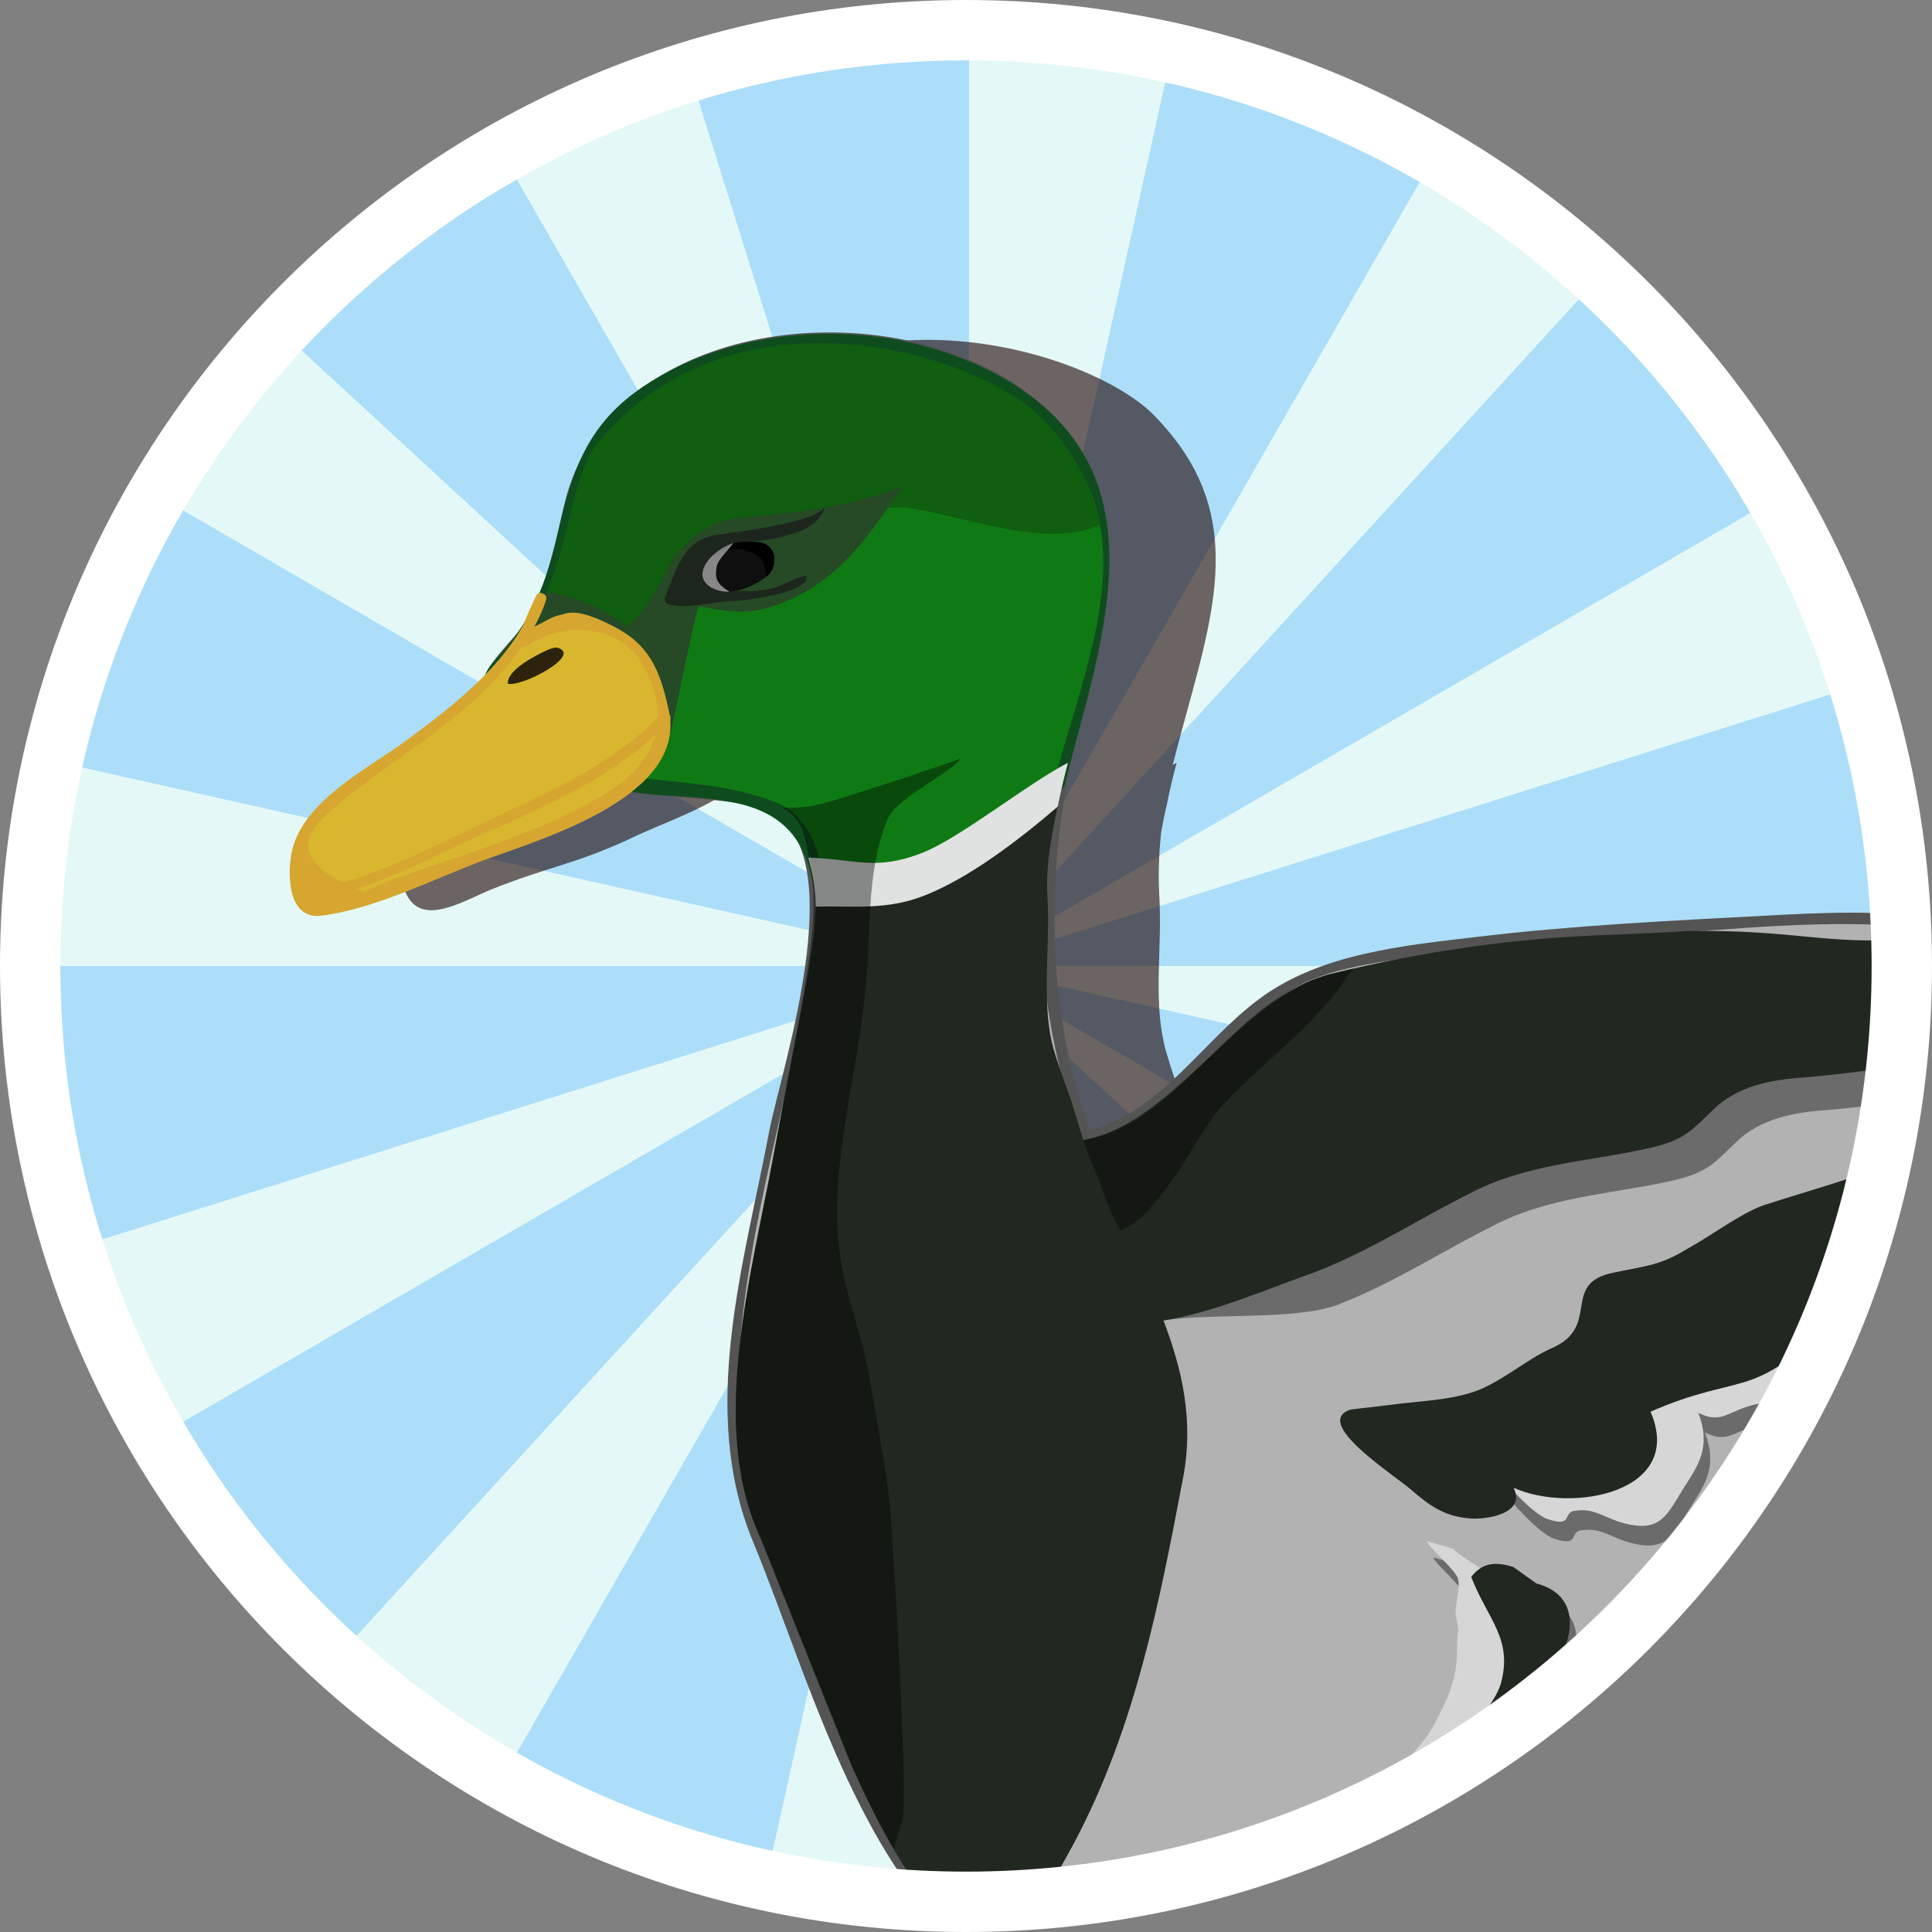 <?xml version="1.0" encoding="UTF-8" standalone="no"?>
<!-- Created with Inkscape (http://www.inkscape.org/) -->

<svg
   xmlns:dc="http://purl.org/dc/elements/1.1/"
   xmlns:cc="http://creativecommons.org/ns#"
   xmlns:rdf="http://www.w3.org/1999/02/22-rdf-syntax-ns#"
   xmlns:svg="http://www.w3.org/2000/svg"
   xmlns="http://www.w3.org/2000/svg"
   xmlns:sodipodi="http://sodipodi.sourceforge.net/DTD/sodipodi-0.dtd"
   xmlns:inkscape="http://www.inkscape.org/namespaces/inkscape"
   id="svg2"
   version="1.1"
   inkscape:version="0.48.2 r9819"
   width="200"
   height="200"
   xml:space="preserve"
   sodipodi:docname="animalgoose.svg"><rect width="100%" height="100%" fill="#808080" stroke="none"/><defs
     id="defs6"><clipPath
       clipPathUnits="userSpaceOnUse"
       id="clipPath18"><path
         d="m 48,183.883 c 0,-42.802 34.698,-77.5 77.5,-77.5 l 0,0 c 42.802,0 77.5,34.698 77.5,77.5 l 0,0 c 0,42.802 -34.698,77.499 -77.5,77.499 l 0,0 C 82.698,261.382 48,226.685 48,183.883"
         id="path20"
         inkscape:connector-curvature="0" /></clipPath><clipPath
       clipPathUnits="userSpaceOnUse"
       id="clipPath76"><path
         d="m 28.37,320.655 214.799,0 0,-220.57 -214.799,0 0,220.57 z"
         id="path78"
         inkscape:connector-curvature="0" /></clipPath><clipPath
       clipPathUnits="userSpaceOnUse"
       id="clipPath100"><path
         d="m 165.654,273.372 11.322,0 0,-45.72 -11.322,0 0,45.72 z"
         id="path102"
         inkscape:connector-curvature="0" /></clipPath><clipPath
       clipPathUnits="userSpaceOnUse"
       id="clipPath116"><path
         d="m 128.183,211.311 12.616,0 0,-11.865 -12.616,0 0,11.865 z"
         id="path118"
         inkscape:connector-curvature="0" /></clipPath><clipPath
       clipPathUnits="userSpaceOnUse"
       id="clipPath132"><path
         d="m 196.509,246.27 27.854,0 0,-23.43 -27.854,0 0,23.43 z"
         id="path134"
         inkscape:connector-curvature="0" /></clipPath><clipPath
       clipPathUnits="userSpaceOnUse"
       id="clipPath148"><path
         d="m 179.223,311.43 55.845,0 0,-81.438 -55.845,0 0,81.438 z"
         id="path150"
         inkscape:connector-curvature="0" /></clipPath><clipPath
       clipPathUnits="userSpaceOnUse"
       id="clipPath164"><path
         d="m 126.612,213.026 11.425,0 0,-11.377 -11.425,0 0,11.377 z"
         id="path166"
         inkscape:connector-curvature="0" /></clipPath><clipPath
       clipPathUnits="userSpaceOnUse"
       id="clipPath180"><path
         d="m 175.549,246.27 48.814,0 0,-20.403 -48.814,0 0,20.403 z"
         id="path182"
         inkscape:connector-curvature="0" /></clipPath><clipPath
       clipPathUnits="userSpaceOnUse"
       id="clipPath196"><path
         d="m 153.378,258.93 10.828,0 0,-34.765 -10.828,0 0,34.765 z"
         id="path198"
         inkscape:connector-curvature="0" /></clipPath><clipPath
       clipPathUnits="userSpaceOnUse"
       id="clipPath212"><path
         d="m 198.586,300.19 2.372,0 0,-6.69 -2.372,0 0,6.69 z"
         id="path214"
         inkscape:connector-curvature="0" /></clipPath><clipPath
       clipPathUnits="userSpaceOnUse"
       id="clipPath228"><path
         d="m 195.058,287.521 1.251,0 0,-4.43 -1.251,0 0,4.43 z"
         id="path230"
         inkscape:connector-curvature="0" /></clipPath><clipPath
       clipPathUnits="userSpaceOnUse"
       id="clipPath244"><path
         d="m 165.654,311.43 52.038,0 0,-83.778 -52.038,0 0,83.778 z"
         id="path246"
         inkscape:connector-curvature="0" /></clipPath><clipPath
       clipPathUnits="userSpaceOnUse"
       id="clipPath268"><path
         d="m 107.457,216.128 11.498,0 0,-12.869 -11.498,0 0,12.869 z"
         id="path270"
         inkscape:connector-curvature="0" /></clipPath><clipPath
       clipPathUnits="userSpaceOnUse"
       id="clipPath284"><path
         d="m 75.904,281.379 8.379,0 0,-46.284 -8.379,0 0,46.284 z"
         id="path286"
         inkscape:connector-curvature="0" /></clipPath><clipPath
       clipPathUnits="userSpaceOnUse"
       id="clipPath300"><path
         d="m 27.688,259.947 25.189,0 0,-26.276 -25.189,0 0,26.276 z"
         id="path302"
         inkscape:connector-curvature="0" /></clipPath><clipPath
       clipPathUnits="userSpaceOnUse"
       id="clipPath316"><path
         d="m 110.289,217.567 10.443,0 0,-12.421 -10.443,0 0,12.421 z"
         id="path318"
         inkscape:connector-curvature="0" /></clipPath><clipPath
       clipPathUnits="userSpaceOnUse"
       id="clipPath332"><path
         d="m 87.228,264.234 8.751,0 0,-35.565 -8.751,0 0,35.565 z"
         id="path334"
         inkscape:connector-curvature="0" /></clipPath><clipPath
       clipPathUnits="userSpaceOnUse"
       id="clipPath348"><path
         d="m 20.27,322.262 50.21,0 0,-84.071 -50.21,0 0,84.071 z"
         id="path350"
         inkscape:connector-curvature="0" /></clipPath><clipPath
       clipPathUnits="userSpaceOnUse"
       id="clipPath364"><path
         d="m 38.117,322.275 45.555,0 0,-87.848 -45.555,0 0,87.848 z"
         id="path366"
         inkscape:connector-curvature="0" /></clipPath><clipPath
       clipPathUnits="userSpaceOnUse"
       id="clipPath380"><path
         d="m 27.688,259.947 46.352,0 0,-25.508 -46.352,0 0,25.508 z"
         id="path382"
         inkscape:connector-curvature="0" /></clipPath><clipPath
       clipPathUnits="userSpaceOnUse"
       id="clipPath512"><path
         d="M 0,768 1024,768 1024,0 0,0 0,768 z"
         id="path514"
         inkscape:connector-curvature="0" /></clipPath><clipPath
       clipPathUnits="userSpaceOnUse"
       id="clipPath524"><path
         d="m 48,361.117 c 0,-42.801 34.698,-77.5 77.5,-77.5 l 0,0 c 42.802,0 77.5,34.699 77.5,77.5 l 0,0 c 0,42.802 -34.698,77.5 -77.5,77.5 l 0,0 c -42.802,0 -77.5,-34.698 -77.5,-77.5"
         id="path526"
         inkscape:connector-curvature="0" /></clipPath><clipPath
       clipPathUnits="userSpaceOnUse"
       id="clipPath582"><path
         d="m 83.406,417.107 107.15,0 0,-188.795 -107.15,0 0,188.795 z"
         id="path584"
         inkscape:connector-curvature="0" /></clipPath><clipPath
       clipPathUnits="userSpaceOnUse"
       id="clipPath610"><path
         d="m 84.993,382.28 34.243,0 0,-99.798 -34.243,0 0,99.798 z"
         id="path612"
         inkscape:connector-curvature="0" /></clipPath><clipPath
       clipPathUnits="userSpaceOnUse"
       id="clipPath698"><path
         d="m 136.179,348.39 27.69,0 0,-65.261 -27.69,0 0,65.261 z"
         id="path700"
         inkscape:connector-curvature="0" /></clipPath><clipPath
       clipPathUnits="userSpaceOnUse"
       id="clipPath734"><path
         d="M 0,768 1024,768 1024,0 0,0 0,768 z"
         id="path736"
         inkscape:connector-curvature="0" /></clipPath><clipPath
       clipPathUnits="userSpaceOnUse"
       id="clipPath746"><path
         d="m 48,533.883 c 0,-42.802 34.698,-77.5 77.5,-77.5 l 0,0 c 42.802,0 77.5,34.698 77.5,77.5 l 0,0 c 0,42.802 -34.698,77.5 -77.5,77.5 l 0,0 c -42.802,0 -77.5,-34.698 -77.5,-77.5"
         id="path748"
         inkscape:connector-curvature="0" /></clipPath><clipPath
       clipPathUnits="userSpaceOnUse"
       id="clipPath804"><path
         d="m 70.075,597.154 140.148,0 0,-172.125 -140.148,0 0,172.125 z"
         id="path806"
         inkscape:connector-curvature="0" /></clipPath><clipPath
       clipPathUnits="userSpaceOnUse"
       id="clipPath828"><path
         d="m 72.243,516.053 121.395,0 0,-80.86 -121.395,0 0,80.86 z"
         id="path830"
         inkscape:connector-curvature="0" /></clipPath><clipPath
       clipPathUnits="userSpaceOnUse"
       id="clipPath868"><path
         d="m 98,566.655 10.04,0 0,-10.399 -10.04,0 0,10.399 z"
         id="path870"
         inkscape:connector-curvature="0" /></clipPath><clipPath
       clipPathUnits="userSpaceOnUse"
       id="clipPath884"><path
         d="m 116.188,564.133 19.527,0 0,-12.705 -19.527,0 0,12.705 z"
         id="path886"
         inkscape:connector-curvature="0" /></clipPath><clipPath
       clipPathUnits="userSpaceOnUse"
       id="clipPath908"><path
         d="m 107.135,573.487 49.874,0 0,-41.003 -49.874,0 0,41.003 z"
         id="path910"
         inkscape:connector-curvature="0" /></clipPath><clipPath
       clipPathUnits="userSpaceOnUse"
       id="clipPath940"><path
         d="m 117.255,561.123 9.391,0 0,-8.776 -9.391,0 0,8.776 z"
         id="path942"
         inkscape:connector-curvature="0" /></clipPath><clipPath
       clipPathUnits="userSpaceOnUse"
       id="clipPath964"><path
         d="m 117.456,560.869 8.443,0 0,-7.236 -8.443,0 0,7.236 z"
         id="path966"
         inkscape:connector-curvature="0" /></clipPath><clipPath
       clipPathUnits="userSpaceOnUse"
       id="clipPath980"><path
         d="m 117.002,560.869 6.503,0 0,-6.584 -6.503,0 0,6.584 z"
         id="path982"
         inkscape:connector-curvature="0" /></clipPath><clipPath
       clipPathUnits="userSpaceOnUse"
       id="clipPath996"><path
         d="m 97.156,564.531 7.107,0 0,-7.397 -7.107,0 0,7.397 z"
         id="path998"
         inkscape:connector-curvature="0" /></clipPath><clipPath
       clipPathUnits="userSpaceOnUse"
       id="clipPath1020"><path
         d="m 97.772,564.531 6.008,0 0,-6.753 -6.008,0 0,6.753 z"
         id="path1022"
         inkscape:connector-curvature="0" /></clipPath><clipPath
       clipPathUnits="userSpaceOnUse"
       id="clipPath1036"><path
         d="m 97.156,564.531 4.635,0 0,-6.592 -4.635,0 0,6.592 z"
         id="path1038"
         inkscape:connector-curvature="0" /></clipPath><clipPath
       clipPathUnits="userSpaceOnUse"
       id="clipPath1144"><path
         d="m 112.72,573.875 38.467,0 0,-10.892 -38.467,0 0,10.892 z"
         id="path1146"
         inkscape:connector-curvature="0" /></clipPath><clipPath
       clipPathUnits="userSpaceOnUse"
       id="clipPath1164"><path
         d="m 115.91,593.83 37.215,0 0,-25.138 -37.215,0 0,25.138 z"
         id="path1166"
         inkscape:connector-curvature="0" /></clipPath><clipPath
       clipPathUnits="userSpaceOnUse"
       id="clipPath1188"><path
         d="m 114.113,596.642 43.988,0 0,-29.566 -43.988,0 0,29.566 z"
         id="path1190"
         inkscape:connector-curvature="0" /></clipPath><clipPath
       clipPathUnits="userSpaceOnUse"
       id="clipPath1204"><path
         d="m 111.065,596.661 43.954,0 0,-29.375 -43.954,0 0,29.375 z"
         id="path1206"
         inkscape:connector-curvature="0" /></clipPath><clipPath
       clipPathUnits="userSpaceOnUse"
       id="clipPath1228"><path
         d="m 129.643,574.128 5.688,0 0,-7.623 -5.688,0 0,7.623 z"
         id="path1230"
         inkscape:connector-curvature="0" /></clipPath><clipPath
       clipPathUnits="userSpaceOnUse"
       id="clipPath1244"><path
         d="m 130.658,573.875 5.689,0 0,-7.624 -5.689,0 0,7.624 z"
         id="path1246"
         inkscape:connector-curvature="0" /></clipPath><clipPath
       clipPathUnits="userSpaceOnUse"
       id="clipPath1264"><path
         d="m 131.537,574.128 4.302,0 0,-7.265 -4.302,0 0,7.265 z"
         id="path1266"
         inkscape:connector-curvature="0" /></clipPath><clipPath
       clipPathUnits="userSpaceOnUse"
       id="clipPath1280"><path
         d="m 130.15,574.128 3.803,0 0,-7.084 -3.803,0 0,7.084 z"
         id="path1282"
         inkscape:connector-curvature="0" /></clipPath><clipPath
       clipPathUnits="userSpaceOnUse"
       id="clipPath1300"><path
         d="m 132.084,572.698 2.687,0 0,-4.539 -2.687,0 0,4.539 z"
         id="path1302"
         inkscape:connector-curvature="0" /></clipPath><clipPath
       clipPathUnits="userSpaceOnUse"
       id="clipPath1316"><path
         d="m 131.218,572.698 2.476,0 0,-4.763 -2.476,0 0,4.763 z"
         id="path1318"
         inkscape:connector-curvature="0" /></clipPath><clipPath
       clipPathUnits="userSpaceOnUse"
       id="clipPath1332"><path
         d="m 140.12,574.02 5.25,0 0,-6.573 -5.25,0 0,6.573 z"
         id="path1334"
         inkscape:connector-curvature="0" /></clipPath><clipPath
       clipPathUnits="userSpaceOnUse"
       id="clipPath1348"><path
         d="m 141.136,573.766 5.25,0 0,-6.573 -5.25,0 0,6.573 z"
         id="path1350"
         inkscape:connector-curvature="0" /></clipPath><clipPath
       clipPathUnits="userSpaceOnUse"
       id="clipPath1368"><path
         d="m 141.888,574.02 3.992,0 0,-6.05 -3.992,0 0,6.05 z"
         id="path1370"
         inkscape:connector-curvature="0" /></clipPath><clipPath
       clipPathUnits="userSpaceOnUse"
       id="clipPath1384"><path
         d="m 140.628,574.02 3.685,0 0,-6.573 -3.685,0 0,6.573 z"
         id="path1386"
         inkscape:connector-curvature="0" /></clipPath><clipPath
       clipPathUnits="userSpaceOnUse"
       id="clipPath1404"><path
         d="m 142.474,572.774 2.302,0 0,-3.889 -2.302,0 0,3.889 z"
         id="path1406"
         inkscape:connector-curvature="0" /></clipPath><clipPath
       clipPathUnits="userSpaceOnUse"
       id="clipPath1420"><path
         d="m 141.73,572.774 2.124,0 0,-4.081 -2.124,0 0,4.081 z"
         id="path1422"
         inkscape:connector-curvature="0" /></clipPath><clipPath
       clipPathUnits="userSpaceOnUse"
       id="clipPath1436"><path
         d="m 149.369,575.589 3.356,0 0,-5.878 -3.356,0 0,5.878 z"
         id="path1438"
         inkscape:connector-curvature="0" /></clipPath><clipPath
       clipPathUnits="userSpaceOnUse"
       id="clipPath1452"><path
         d="m 150.385,575.335 2.768,0 0,-5.792 -2.768,0 0,5.792 z"
         id="path1454"
         inkscape:connector-curvature="0" /></clipPath><clipPath
       clipPathUnits="userSpaceOnUse"
       id="clipPath1472"><path
         d="m 150.752,575.589 2.48,0 0,-5.58 -2.48,0 0,5.58 z"
         id="path1474"
         inkscape:connector-curvature="0" /></clipPath><clipPath
       clipPathUnits="userSpaceOnUse"
       id="clipPath1488"><path
         d="m 149.876,575.589 2.316,0 0,-5.878 -2.316,0 0,5.878 z"
         id="path1490"
         inkscape:connector-curvature="0" /></clipPath><clipPath
       clipPathUnits="userSpaceOnUse"
       id="clipPath1508"><path
         d="m 150.993,574.426 1.705,0 0,-3.397 -1.705,0 0,3.397 z"
         id="path1510"
         inkscape:connector-curvature="0" /></clipPath><clipPath
       clipPathUnits="userSpaceOnUse"
       id="clipPath1524"><path
         d="m 150.415,574.426 1.564,0 0,-3.553 -1.564,0 0,3.553 z"
         id="path1526"
         inkscape:connector-curvature="0" /></clipPath><clipPath
       clipPathUnits="userSpaceOnUse"
       id="clipPath1540"><path
         d="m 119.9,576 5.254,0 0,-7.104 -5.254,0 0,7.104 z"
         id="path1542"
         inkscape:connector-curvature="0" /></clipPath><clipPath
       clipPathUnits="userSpaceOnUse"
       id="clipPath1556"><path
         d="m 120.91,575.39 5.271,0 0,-6.748 -5.271,0 0,6.748 z"
         id="path1558"
         inkscape:connector-curvature="0" /></clipPath><clipPath
       clipPathUnits="userSpaceOnUse"
       id="clipPath1576"><path
         d="m 121.69,575.644 3.983,0 0,-6.435 -3.983,0 0,6.435 z"
         id="path1578"
         inkscape:connector-curvature="0" /></clipPath><clipPath
       clipPathUnits="userSpaceOnUse"
       id="clipPath1592"><path
         d="m 120.423,575.579 2.282,0 0,-6.09 -2.282,0 0,6.09 z"
         id="path1594"
         inkscape:connector-curvature="0" /></clipPath><clipPath
       clipPathUnits="userSpaceOnUse"
       id="clipPath1612"><path
         d="m 122.217,574.705 2.396,0 0,-4.601 -2.396,0 0,4.601 z"
         id="path1614"
         inkscape:connector-curvature="0" /></clipPath><clipPath
       clipPathUnits="userSpaceOnUse"
       id="clipPath1628"><path
         d="m 121.06,574.705 2.689,0 0,-4.731 -2.689,0 0,4.731 z"
         id="path1630"
         inkscape:connector-curvature="0" /></clipPath><clipPath
       clipPathUnits="userSpaceOnUse"
       id="clipPath1644"><path
         d="m 112.821,578.751 3.345,0 0,-5.879 -3.345,0 0,5.879 z"
         id="path1646"
         inkscape:connector-curvature="0" /></clipPath><clipPath
       clipPathUnits="userSpaceOnUse"
       id="clipPath1660"><path
         d="m 113.766,578.497 3.416,0 0,-5.878 -3.416,0 0,5.878 z"
         id="path1662"
         inkscape:connector-curvature="0" /></clipPath><clipPath
       clipPathUnits="userSpaceOnUse"
       id="clipPath1680"><path
         d="m 114.145,578.751 2.529,0 0,-5.582 -2.529,0 0,5.582 z"
         id="path1682"
         inkscape:connector-curvature="0" /></clipPath><clipPath
       clipPathUnits="userSpaceOnUse"
       id="clipPath1696"><path
         d="m 113.257,578.751 2.354,0 0,-5.581 -2.354,0 0,5.581 z"
         id="path1698"
         inkscape:connector-curvature="0" /></clipPath><clipPath
       clipPathUnits="userSpaceOnUse"
       id="clipPath1716"><path
         d="m 114.337,577.928 1.712,0 0,-3.949 -1.712,0 0,3.949 z"
         id="path1718"
         inkscape:connector-curvature="0" /></clipPath><clipPath
       clipPathUnits="userSpaceOnUse"
       id="clipPath1732"><path
         d="m 113.511,577.928 1.92,0 0,-4.06 -1.92,0 0,4.06 z"
         id="path1734"
         inkscape:connector-curvature="0" /></clipPath><clipPath
       clipPathUnits="userSpaceOnUse"
       id="clipPath1748"><path
         d="M 0,768 1024,768 1024,0 0,0 0,768 z"
         id="path1750"
         inkscape:connector-curvature="0" /></clipPath><clipPath
       clipPathUnits="userSpaceOnUse"
       id="clipPath1760"><path
         d="m 228,536.117 c 0,-42.802 34.698,-77.5 77.5,-77.5 l 0,0 c 42.802,0 77.5,34.698 77.5,77.5 l 0,0 c 0,42.802 -34.698,77.5 -77.5,77.5 l 0,0 c -42.802,0 -77.5,-34.698 -77.5,-77.5"
         id="path1762"
         inkscape:connector-curvature="0" /></clipPath><clipPath
       clipPathUnits="userSpaceOnUse"
       id="clipPath1834"><path
         d="m 319.266,624.217 53.897,0 0,-74.711 -53.897,0 0,74.711 z"
         id="path1836"
         inkscape:connector-curvature="0" /></clipPath><clipPath
       clipPathUnits="userSpaceOnUse"
       id="clipPath1850"><path
         d="m 270.849,584.472 152.916,0 0,-178.278 -152.916,0 0,178.278 z"
         id="path1852"
         inkscape:connector-curvature="0" /></clipPath><clipPath
       clipPathUnits="userSpaceOnUse"
       id="clipPath2054"><path
         d="M 0,768 1024,768 1024,0 0,0 0,768 z"
         id="path2056"
         inkscape:connector-curvature="0" /></clipPath><clipPath
       clipPathUnits="userSpaceOnUse"
       id="clipPath2066"><path
         d="m 228,361.117 c 0,-42.801 34.698,-77.5 77.5,-77.5 l 0,0 c 42.802,0 77.5,34.699 77.5,77.5 l 0,0 c 0,42.802 -34.698,77.5 -77.5,77.5 l 0,0 c -42.802,0 -77.5,-34.698 -77.5,-77.5"
         id="path2068"
         inkscape:connector-curvature="0" /></clipPath><clipPath
       clipPathUnits="userSpaceOnUse"
       id="clipPath2124"><path
         d="m 254.025,411.491 171,0 0,-170.562 -171,0 0,170.562 z"
         id="path2126"
         inkscape:connector-curvature="0" /></clipPath><clipPath
       clipPathUnits="userSpaceOnUse"
       id="clipPath2148"><path
         d="m 338.895,334.943 69.931,0 0,-80.858 -69.931,0 0,80.858 z"
         id="path2150"
         inkscape:connector-curvature="0" /></clipPath><clipPath
       clipPathUnits="userSpaceOnUse"
       id="clipPath2208"><path
         d="m 269.726,385.375 45.75,0 0,-129.289 -45.75,0 0,129.289 z"
         id="path2210"
         inkscape:connector-curvature="0" /></clipPath><clipPath
       clipPathUnits="userSpaceOnUse"
       id="clipPath2248"><path
         d="m 286.077,395.068 15.482,0 0,-10.204 -15.482,0 0,10.204 z"
         id="path2250"
         inkscape:connector-curvature="0" /></clipPath><clipPath
       clipPathUnits="userSpaceOnUse"
       id="clipPath2288"><path
         d="M 0,768 1024,768 1024,0 0,0 0,768 z"
         id="path2290"
         inkscape:connector-curvature="0" /></clipPath><clipPath
       clipPathUnits="userSpaceOnUse"
       id="clipPath2300"><path
         d="m 228,186.116 c 0,-42.802 34.698,-77.499 77.5,-77.499 l 0,0 c 42.802,0 77.5,34.697 77.5,77.499 l 0,0 c 0,42.802 -34.698,77.499 -77.5,77.499 l 0,0 c -42.802,0 -77.5,-34.697 -77.5,-77.499"
         id="path2302"
         inkscape:connector-curvature="0" /></clipPath><clipPath
       clipPathUnits="userSpaceOnUse"
       id="clipPath2358"><path
         d="m 258.341,233.648 142.781,0 0,-148.635 -142.781,0 0,148.635 z"
         id="path2360"
         inkscape:connector-curvature="0" /></clipPath><clipPath
       clipPathUnits="userSpaceOnUse"
       id="clipPath2382"><path
         d="m 258.42,173.87 34.287,0 0,-76.006 -34.287,0 0,76.006 z"
         id="path2384"
         inkscape:connector-curvature="0" /></clipPath><clipPath
       clipPathUnits="userSpaceOnUse"
       id="clipPath2406"><path
         d="m 257.662,238.148 134.46,0 0,-140.853 -134.46,0 0,140.853 z"
         id="path2408"
         inkscape:connector-curvature="0" /></clipPath><clipPath
       clipPathUnits="userSpaceOnUse"
       id="clipPath2422"><path
         d="m 267.864,236.151 124.003,0 0,-136.845 -124.003,0 0,136.845 z"
         id="path2424"
         inkscape:connector-curvature="0" /></clipPath><clipPath
       clipPathUnits="userSpaceOnUse"
       id="clipPath2438"><path
         d="m 267.441,220.876 66.413,0 0,-48.466 -66.413,0 0,48.466 z"
         id="path2440"
         inkscape:connector-curvature="0" /></clipPath><clipPath
       clipPathUnits="userSpaceOnUse"
       id="clipPath2470"><path
         d="m 272.204,233.586 74.445,0 0,-41.978 -74.445,0 0,41.978 z"
         id="path2472"
         inkscape:connector-curvature="0" /></clipPath><clipPath
       clipPathUnits="userSpaceOnUse"
       id="clipPath2510"><path
         d="m 285.177,216.011 c -1.979,-0.063 -5.012,-1.992 -5.706,-3.06 l 0,0 c -2.453,-3.78 -3.27,-10.959 -1.664,-13.409 l 0,0 c 1.71,-2.61 5.661,-3.865 8.145,-3.705 l 0,0 c 5.563,0.36 7.515,3.795 8.055,9.015 l 0,0 c 0.27,2.519 0.787,7.2 -2.52,9.54 l 0,0 c -0.826,0.584 -3.228,1.624 -5.967,1.624 l 0,0 c -0.114,0 -0.228,-0.002 -0.343,-0.005"
         id="path2512"
         inkscape:connector-curvature="0" /></clipPath><clipPath
       clipPathUnits="userSpaceOnUse"
       id="clipPath2518"><path
         d="m 284.871,211.291 15.324,0 0,-4.549 -15.324,0 0,4.549 z"
         id="path2520"
         inkscape:connector-curvature="0" /></clipPath><clipPath
       clipPathUnits="userSpaceOnUse"
       id="clipPath2534"><path
         d="m 284.871,217.88 12.083,0 0,-11.138 -12.083,0 0,11.138 z"
         id="path2536"
         inkscape:connector-curvature="0" /></clipPath><clipPath
       clipPathUnits="userSpaceOnUse"
       id="clipPath2550"><path
         d="m 284.871,221.483 5.604,0 0,-14.741 -5.604,0 0,14.741 z"
         id="path2552"
         inkscape:connector-curvature="0" /></clipPath><clipPath
       clipPathUnits="userSpaceOnUse"
       id="clipPath2566"><path
         d="m 280.322,222.064 4.549,0 0,-15.322 -4.549,0 0,15.322 z"
         id="path2568"
         inkscape:connector-curvature="0" /></clipPath><clipPath
       clipPathUnits="userSpaceOnUse"
       id="clipPath2582"><path
         d="m 273.733,218.824 11.138,0 0,-12.082 -11.138,0 0,12.082 z"
         id="path2584"
         inkscape:connector-curvature="0" /></clipPath><clipPath
       clipPathUnits="userSpaceOnUse"
       id="clipPath2598"><path
         d="m 270.13,212.346 14.741,0 0,-5.604 -14.741,0 0,5.604 z"
         id="path2600"
         inkscape:connector-curvature="0" /></clipPath><clipPath
       clipPathUnits="userSpaceOnUse"
       id="clipPath2614"><path
         d="m 269.549,206.742 15.322,0 0,-4.551 -15.322,0 0,4.551 z"
         id="path2616"
         inkscape:connector-curvature="0" /></clipPath><clipPath
       clipPathUnits="userSpaceOnUse"
       id="clipPath2630"><path
         d="m 272.789,206.742 12.082,0 0,-11.138 -12.082,0 0,11.138 z"
         id="path2632"
         inkscape:connector-curvature="0" /></clipPath><clipPath
       clipPathUnits="userSpaceOnUse"
       id="clipPath2646"><path
         d="m 279.268,206.742 5.603,0 0,-14.742 -5.603,0 0,14.742 z"
         id="path2648"
         inkscape:connector-curvature="0" /></clipPath><clipPath
       clipPathUnits="userSpaceOnUse"
       id="clipPath2662"><path
         d="m 284.871,206.742 4.549,0 0,-15.325 -4.549,0 0,15.325 z"
         id="path2664"
         inkscape:connector-curvature="0" /></clipPath><clipPath
       clipPathUnits="userSpaceOnUse"
       id="clipPath2678"><path
         d="m 284.871,206.742 11.138,0 0,-12.083 -11.138,0 0,12.083 z"
         id="path2680"
         inkscape:connector-curvature="0" /></clipPath><clipPath
       clipPathUnits="userSpaceOnUse"
       id="clipPath2694"><path
         d="m 284.871,206.742 14.742,0 0,-5.605 -14.742,0 0,5.605 z"
         id="path2696"
         inkscape:connector-curvature="0" /></clipPath><clipPath
       clipPathUnits="userSpaceOnUse"
       id="clipPath2710"><path
         d="m 228,186.116 c 0,-42.802 34.698,-77.499 77.5,-77.499 l 0,0 c 42.802,0 77.5,34.697 77.5,77.499 l 0,0 c 0,42.802 -34.698,77.499 -77.5,77.499 l 0,0 c -42.802,0 -77.5,-34.697 -77.5,-77.499"
         id="path2712"
         inkscape:connector-curvature="0" /></clipPath><clipPath
       clipPathUnits="userSpaceOnUse"
       id="clipPath2718"><path
         d="m 279.471,216.017 14.737,0 0,-17.02 -14.737,0 0,17.02 z"
         id="path2720"
         inkscape:connector-curvature="0" /></clipPath><clipPath
       clipPathUnits="userSpaceOnUse"
       id="clipPath2734"><path
         d="m 278.073,214.99 12.69,0 0,-11.389 -12.69,0 0,11.389 z"
         id="path2736"
         inkscape:connector-curvature="0" /></clipPath><clipPath
       clipPathUnits="userSpaceOnUse"
       id="clipPath2754"><path
         d="m 300.307,205.661 c -0.72,-2.88 -0.269,-6.589 1.35,-9.017 l 0,0 c 1.35,-1.981 2.879,-2.485 5.131,-3.474 l 0,0 c 3.869,-1.8 10.169,-1.387 12.958,2.123 l 0,0 c 1.981,2.52 3.803,9.895 1.531,13.122 l 0,0 c -1.835,2.603 -3.632,4.299 -7.167,5.02 l 0,0 c -1.074,0.219 -2.101,0.322 -3.075,0.322 l 0,0 c -5.789,0 -9.727,-3.627 -10.728,-8.096"
         id="path2756"
         inkscape:connector-curvature="0" /></clipPath><clipPath
       clipPathUnits="userSpaceOnUse"
       id="clipPath2762"><path
         d="m 309.712,214.639 12.082,0 0,-11.138 -12.082,0 0,11.138 z"
         id="path2764"
         inkscape:connector-curvature="0" /></clipPath><clipPath
       clipPathUnits="userSpaceOnUse"
       id="clipPath2778"><path
         d="m 309.712,218.243 5.602,0 0,-14.742 -5.602,0 0,14.742 z"
         id="path2780"
         inkscape:connector-curvature="0" /></clipPath><clipPath
       clipPathUnits="userSpaceOnUse"
       id="clipPath2794"><path
         d="m 305.162,218.825 4.55,0 0,-15.324 -4.55,0 0,15.324 z"
         id="path2796"
         inkscape:connector-curvature="0" /></clipPath><clipPath
       clipPathUnits="userSpaceOnUse"
       id="clipPath2810"><path
         d="m 298.574,215.584 11.138,0 0,-12.083 -11.138,0 0,12.083 z"
         id="path2812"
         inkscape:connector-curvature="0" /></clipPath><clipPath
       clipPathUnits="userSpaceOnUse"
       id="clipPath2826"><path
         d="m 294.97,209.105 14.742,0 0,-5.604 -14.742,0 0,5.604 z"
         id="path2828"
         inkscape:connector-curvature="0" /></clipPath><clipPath
       clipPathUnits="userSpaceOnUse"
       id="clipPath2842"><path
         d="m 294.388,203.501 15.324,0 0,-4.548 -15.324,0 0,4.548 z"
         id="path2844"
         inkscape:connector-curvature="0" /></clipPath><clipPath
       clipPathUnits="userSpaceOnUse"
       id="clipPath2858"><path
         d="m 297.629,203.501 12.083,0 0,-11.137 -12.083,0 0,11.137 z"
         id="path2860"
         inkscape:connector-curvature="0" /></clipPath><clipPath
       clipPathUnits="userSpaceOnUse"
       id="clipPath2874"><path
         d="m 304.107,203.501 5.605,0 0,-14.741 -5.605,0 0,14.741 z"
         id="path2876"
         inkscape:connector-curvature="0" /></clipPath><clipPath
       clipPathUnits="userSpaceOnUse"
       id="clipPath2890"><path
         d="m 309.712,203.501 4.548,0 0,-15.323 -4.548,0 0,15.323 z"
         id="path2892"
         inkscape:connector-curvature="0" /></clipPath><clipPath
       clipPathUnits="userSpaceOnUse"
       id="clipPath2906"><path
         d="m 309.712,203.501 11.138,0 0,-12.082 -11.138,0 0,12.082 z"
         id="path2908"
         inkscape:connector-curvature="0" /></clipPath><clipPath
       clipPathUnits="userSpaceOnUse"
       id="clipPath2922"><path
         d="m 309.712,203.501 14.741,0 0,-5.604 -14.741,0 0,5.604 z"
         id="path2924"
         inkscape:connector-curvature="0" /></clipPath><clipPath
       clipPathUnits="userSpaceOnUse"
       id="clipPath2938"><path
         d="m 309.712,208.051 15.323,0 0,-4.55 -15.323,0 0,4.55 z"
         id="path2940"
         inkscape:connector-curvature="0" /></clipPath><clipPath
       clipPathUnits="userSpaceOnUse"
       id="clipPath2954"><path
         d="m 228,186.116 c 0,-42.802 34.698,-77.499 77.5,-77.499 l 0,0 c 42.802,0 77.5,34.697 77.5,77.499 l 0,0 c 0,42.802 -34.698,77.499 -77.5,77.499 l 0,0 c -42.802,0 -77.5,-34.697 -77.5,-77.499"
         id="path2956"
         inkscape:connector-curvature="0" /></clipPath><clipPath
       clipPathUnits="userSpaceOnUse"
       id="clipPath2962"><path
         d="m 305.248,213.757 17.082,0 0,-18.464 -17.082,0 0,18.464 z"
         id="path2964"
         inkscape:connector-curvature="0" /></clipPath><clipPath
       clipPathUnits="userSpaceOnUse"
       id="clipPath2978"><path
         d="m 301.837,212.469 13.795,0 0,-13.488 -13.795,0 0,13.488 z"
         id="path2980"
         inkscape:connector-curvature="0" /></clipPath><clipPath
       clipPathUnits="userSpaceOnUse"
       id="clipPath3002"><path
         d="m 303.637,167.831 63.325,0 0,-78.318 -63.325,0 0,78.318 z"
         id="path3004"
         inkscape:connector-curvature="0" /></clipPath><clipPath
       clipPathUnits="userSpaceOnUse"
       id="clipPath3026"><path
         d="m 334.314,171.071 36.698,0 0,-71.268 -36.698,0 0,71.268 z"
         id="path3028"
         inkscape:connector-curvature="0" /></clipPath><clipPath
       clipPathUnits="userSpaceOnUse"
       id="clipPath3046"><path
         d="M 0,768 1024,768 1024,0 0,0 0,768 z"
         id="path3048"
         inkscape:connector-curvature="0" /></clipPath><clipPath
       clipPathUnits="userSpaceOnUse"
       id="clipPath3058"><path
         d="m 408,536.117 c 0,-42.802 34.698,-77.5 77.5,-77.5 l 0,0 c 42.802,0 77.5,34.698 77.5,77.5 l 0,0 c 0,42.802 -34.698,77.5 -77.5,77.5 l 0,0 c -42.802,0 -77.5,-34.698 -77.5,-77.5"
         id="path3060"
         inkscape:connector-curvature="0" /></clipPath><clipPath
       clipPathUnits="userSpaceOnUse"
       id="clipPath3116"><path
         d="m 438.781,587.971 160.04,0 0,-138.661 -160.04,0 0,138.661 z"
         id="path3118"
         inkscape:connector-curvature="0" /></clipPath><clipPath
       clipPathUnits="userSpaceOnUse"
       id="clipPath3140"><path
         d="m 575.706,528.121 11.135,0 0,-49.987 -11.135,0 0,49.987 z"
         id="path3142"
         inkscape:connector-curvature="0" /></clipPath><clipPath
       clipPathUnits="userSpaceOnUse"
       id="clipPath3188"><path
         d="m 495.493,545.319 93.89,0 0,-39.655 -93.89,0 0,39.655 z"
         id="path3190"
         inkscape:connector-curvature="0" /></clipPath><clipPath
       clipPathUnits="userSpaceOnUse"
       id="clipPath3212"><path
         d="m 527.791,527.143 59.061,0 0,-39.016 -59.061,0 0,39.016 z"
         id="path3214"
         inkscape:connector-curvature="0" /></clipPath><clipPath
       clipPathUnits="userSpaceOnUse"
       id="clipPath3236"><path
         d="m 507.09,487.143 29.179,0 0,-36.931 -29.179,0 0,36.931 z"
         id="path3238"
         inkscape:connector-curvature="0" /></clipPath><clipPath
       clipPathUnits="userSpaceOnUse"
       id="clipPath3272"><path
         d="m 463.675,571.134 2.555,0 0,-4.029 -2.555,0 0,4.029 z"
         id="path3274"
         inkscape:connector-curvature="0" /></clipPath><clipPath
       clipPathUnits="userSpaceOnUse"
       id="clipPath3288"><path
         d="m 466.432,553.293 18.654,0 0,-90.323 -18.654,0 0,90.323 z"
         id="path3290"
         inkscape:connector-curvature="0" /></clipPath><clipPath
       clipPathUnits="userSpaceOnUse"
       id="clipPath3304"><path
         d="m 495.211,535.912 22.394,0 0,-21.68 -22.394,0 0,21.68 z"
         id="path3306"
         inkscape:connector-curvature="0" /></clipPath><clipPath
       clipPathUnits="userSpaceOnUse"
       id="clipPath3320"><path
         d="M 0,768 1024,768 1024,0 0,0 0,768 z"
         id="path3322"
         inkscape:connector-curvature="0" /></clipPath><clipPath
       clipPathUnits="userSpaceOnUse"
       id="clipPath3332"><path
         d="m 408.256,361.117 c 0,-42.801 34.698,-77.5 77.5,-77.5 l 0,0 c 42.801,0 77.5,34.699 77.5,77.5 l 0,0 c 0,42.802 -34.699,77.5 -77.5,77.5 l 0,0 c -42.802,0 -77.5,-34.698 -77.5,-77.5"
         id="path3334"
         inkscape:connector-curvature="0" /></clipPath><clipPath
       clipPathUnits="userSpaceOnUse"
       id="clipPath3390"><path
         d="m 460.505,414.483 179.594,0 0,-183.402 -179.594,0 0,183.402 z"
         id="path3392"
         inkscape:connector-curvature="0" /></clipPath><clipPath
       clipPathUnits="userSpaceOnUse"
       id="clipPath3462"><path
         d="m 462.712,400.909 3.423,0 0,-1.983 -3.423,0 0,1.983 z"
         id="path3464"
         inkscape:connector-curvature="0" /></clipPath><clipPath
       clipPathUnits="userSpaceOnUse"
       id="clipPath3486"><path
         d="m 482.274,388.666 23.055,0 0,-8.095 -23.055,0 0,8.095 z"
         id="path3488"
         inkscape:connector-curvature="0" /></clipPath><clipPath
       clipPathUnits="userSpaceOnUse"
       id="clipPath3506"><path
         d="m 490.869,389.44 13.788,0 0,-8.146 -13.788,0 0,8.146 z"
         id="path3508"
         inkscape:connector-curvature="0" /></clipPath><clipPath
       clipPathUnits="userSpaceOnUse"
       id="clipPath3522"><path
         d="m 525.493,299.603 97.907,0 0,-61.254 -97.907,0 0,61.254 z"
         id="path3524"
         inkscape:connector-curvature="0" /></clipPath><clipPath
       clipPathUnits="userSpaceOnUse"
       id="clipPath3546"><path
         d="m 489.459,322.129 139.97,0 0,-29.732 -139.97,0 0,29.732 z"
         id="path3548"
         inkscape:connector-curvature="0" /></clipPath><clipPath
       clipPathUnits="userSpaceOnUse"
       id="clipPath3570"><path
         d="M 0,768 1024,768 1024,0 0,0 0,768 z"
         id="path3572"
         inkscape:connector-curvature="0" /></clipPath></defs><sodipodi:namedview
     pagecolor="#ffffff"
     bordercolor="#666666"
     borderopacity="1"
     objecttolerance="10"
     gridtolerance="10"
     guidetolerance="10"
     inkscape:pageopacity="0"
     inkscape:pageshadow="2"
     inkscape:window-width="1600"
     inkscape:window-height="837"
     id="namedview4"
     showgrid="false"
     inkscape:zoom="0.675"
     inkscape:cx="462.96296"
     inkscape:cy="240.28777"
     inkscape:window-x="-8"
     inkscape:window-y="-8"
     inkscape:window-maximized="1"
     inkscape:current-layer="g10" /><g
     id="g10"
     inkscape:groupmode="layer"
     inkscape:label="tiericons_cs5"
     transform="matrix(1.25,0,0,-1.25,0,200)"><g
       id="g7155"
       transform="translate(-405.5,-456.117)"><g
         id="g3054"><g
           clip-path="url(#clipPath3058)"
           id="g3056"><path
             id="path3062"
             style="fill:#acdef9;fill-opacity:1;fill-rule:nonzero;stroke:none"
             d="m 563.512,458.671 -155.906,0 0,155.906 155.906,0 0,-155.906 z"
             inkscape:connector-curvature="0" /><g
             transform="translate(485.749,662.548)"
             id="g3064"><path
               id="path3066"
               style="fill:#e4f9f7;fill-opacity:1;fill-rule:nonzero;stroke:none"
               d="M 0,0 0.007,-126.432 26.992,-4.848 0,0 z"
               inkscape:connector-curvature="0" /></g><g
             transform="translate(422.798,645.606)"
             id="g3068"><path
               id="path3070"
               style="fill:#e4f9f7;fill-opacity:1;fill-rule:nonzero;stroke:none"
               d="M 0,0 62.958,-109.489 25.79,9.354 0,0 z"
               inkscape:connector-curvature="0" /></g><g
             transform="translate(376.717,599.325)"
             id="g3072"><path
               id="path3074"
               style="fill:#e4f9f7;fill-opacity:1;fill-rule:nonzero;stroke:none"
               d="M 0,0 109.039,-63.209 17.677,21.051 0,0 z"
               inkscape:connector-curvature="0" /></g><g
             transform="translate(359.853,536.108)"
             id="g3076"><path
               id="path3078"
               style="fill:#e4f9f7;fill-opacity:1;fill-rule:nonzero;stroke:none"
               d="M 0,0 125.903,0.008 4.827,27.105 0,0 z"
               inkscape:connector-curvature="0" /></g><g
             transform="translate(376.725,472.894)"
             id="g3080"><path
               id="path3082"
               style="fill:#e4f9f7;fill-opacity:1;fill-rule:nonzero;stroke:none"
               d="M 0,0 109.031,63.222 -9.316,25.897 0,0 z"
               inkscape:connector-curvature="0" /></g><g
             transform="translate(422.81,426.619)"
             id="g3084"><path
               id="path3086"
               style="fill:#e4f9f7;fill-opacity:1;fill-rule:nonzero;stroke:none"
               d="M 0,0 62.945,109.497 -20.962,17.752 0,0 z"
               inkscape:connector-curvature="0" /></g><g
             transform="translate(485.764,409.685)"
             id="g3088"><path
               id="path3090"
               style="fill:#e4f9f7;fill-opacity:1;fill-rule:nonzero;stroke:none"
               d="M 0,0 -0.008,126.431 -26.992,4.847 0,0 z"
               inkscape:connector-curvature="0" /></g><g
             transform="translate(548.714,426.627)"
             id="g3092"><path
               id="path3094"
               style="fill:#e4f9f7;fill-opacity:1;fill-rule:nonzero;stroke:none"
               d="M 0,0 -62.958,109.489 -25.789,-9.354 0,0 z"
               inkscape:connector-curvature="0" /></g><g
             transform="translate(594.796,472.906)"
             id="g3096"><path
               id="path3098"
               style="fill:#e4f9f7;fill-opacity:1;fill-rule:nonzero;stroke:none"
               d="M 0,0 -109.04,63.21 -17.678,-21.05 0,0 z"
               inkscape:connector-curvature="0" /></g><g
             transform="translate(611.659,536.123)"
             id="g3100"><path
               id="path3102"
               style="fill:#e4f9f7;fill-opacity:1;fill-rule:nonzero;stroke:none"
               d="M 0,0 -125.903,-0.007 -4.827,-27.105 0,0 z"
               inkscape:connector-curvature="0" /></g><g
             transform="translate(594.788,599.338)"
             id="g3104"><path
               id="path3106"
               style="fill:#e4f9f7;fill-opacity:1;fill-rule:nonzero;stroke:none"
               d="M 0,0 -109.032,-63.222 9.315,-25.897 0,0 z"
               inkscape:connector-curvature="0" /></g><g
             transform="translate(548.701,645.612)"
             id="g3108"><path
               id="path3110"
               style="fill:#e4f9f7;fill-opacity:1;fill-rule:nonzero;stroke:none"
               d="M 0,0 -62.945,-109.496 20.963,-17.751 0,0 z"
               inkscape:connector-curvature="0" /></g><g
             id="g3112"><g
               id="g3114" /><g
               id="g3120"><g
                 id="g3122"
                 clip-path="url(#clipPath3116)"
                 style="opacity:0.6"><g
                   id="g3124"
                   transform="translate(597.898,534.85)"><path
                     id="path3126"
                     style="fill:#1b0000;fill-opacity:1;fill-rule:nonzero;stroke:none"
                     d="M 0,0 C 0.327,1.04 0.562,2.084 0.623,3.12 0.769,5.313 1.336,7.459 0.316,9.995 l 0,0.001 c -0.024,0.12 -0.037,0.245 -0.068,0.362 -0.003,0.002 -0.184,0.002 -0.187,0.004 -0.165,0.627 0.041,1.209 -0.959,1.744 l 0,0.04 c 0,0.122 0.008,0.242 -0.086,0.357 -0.125,0.147 -0.181,0.26 -0.333,0.356 -0.031,0.02 -0.018,0.041 -0.05,0.059 -0.153,0.084 -0.293,0.148 -0.467,0.189 -0.029,0.007 -0.049,0.002 -0.08,0.008 -0.167,0.031 -0.331,0.035 -0.516,0.035 l -0.075,0 c -0.202,0 -0.414,-0.031 -0.635,-0.076 -0.02,-0.005 -0.038,0 -0.059,-0.005 -0.001,-0.002 -0.003,-0.002 -0.005,-0.004 -3.976,-0.877 -10.771,-7.323 -15.38,-9.072 -9.872,2.425 -21.694,0.557 -31.093,0.139 -8.371,-0.269 -16.2,-1.349 -24.031,-3.24 -7.56,-1.89 -12.15,-12.419 -19.71,-13.769 0,0 -2.163,5.816 -2.605,7.831 -0.837,3.8 -0.124,8.003 -0.363,12.06 -0.107,1.815 -0.033,3.599 0.154,5.356 0.125,0.694 0.268,1.389 0.418,2.083 0.004,0.005 0.012,0.011 0.017,0.016 0.234,1.212 0.523,2.423 0.845,3.63 -0.105,-0.055 -0.217,-0.12 -0.326,-0.178 2.764,10.95 6.625,19.491 -0.489,27.794 -0.005,0.006 -0.009,0.011 -0.014,0.016 -0.304,0.354 -0.621,0.708 -0.967,1.062 -5.129,5.4 -26.098,11.881 -37.438,-1.979 -2.018,-2.464 -2.127,-7.837 -3.979,-12.642 -0.132,0.003 -0.263,0.005 -0.387,-0.004 -0.615,-0.665 -0.87,-1.402 -0.867,-2.177 -0.019,-0.042 -0.037,-0.082 -0.057,-0.124 0.02,0.034 0.038,0.068 0.057,0.101 0.001,-0.098 0.001,-0.195 0.011,-0.293 -0.074,-0.143 -0.143,-0.291 -0.21,-0.44 -0.089,-0.142 -0.168,-0.29 -0.262,-0.429 0.094,0.335 0.236,0.695 0.404,1.061 -0.475,-0.829 -1.194,-1.92 -2.263,-3.237 -0.303,-0.282 -0.572,-0.601 -0.796,-0.944 -0.363,-0.417 -0.75,-0.848 -1.182,-1.303 -3.324,-3.504 -8.407,-6.395 -12.138,-9.537 -1.768,-1.375 -4.345,-5.097 -2.775,-7.846 1.375,-2.357 4.518,-0.394 6.875,0.589 4.909,1.964 6.728,2.014 11.442,4.174 2.392,1.196 6.161,2.387 8.836,4.387 l 0.007,0 c 0.178,0 0.382,-0.067 0.601,-0.095 0.067,-0.009 0.142,-0.016 0.215,-0.025 0.161,-0.019 0.329,-0.037 0.506,-0.053 0.087,-0.008 0.175,-0.016 0.267,-0.023 0.19,-0.016 0.386,-0.031 0.589,-0.045 0.081,-0.006 0.16,-0.012 0.242,-0.017 0.317,-0.021 0.646,-0.041 0.987,-0.063 0.256,-0.016 0.519,-0.031 0.787,-0.049 0.109,-0.007 0.223,-0.014 0.336,-0.021 0.225,-0.016 0.454,-0.031 0.684,-0.048 0.126,-0.009 0.252,-0.019 0.379,-0.028 0.226,-0.018 0.453,-0.037 0.681,-0.057 0.121,-0.011 0.242,-0.022 0.362,-0.032 0.291,-0.029 0.581,-0.06 0.87,-0.093 0.054,-0.006 0.108,-0.011 0.161,-0.018 0.337,-0.041 0.671,-0.087 1.001,-0.137 0.093,-0.015 0.185,-0.033 0.277,-0.048 0.237,-0.039 0.471,-0.081 0.702,-0.127 0.111,-0.023 0.219,-0.046 0.329,-0.07 0.214,-0.046 0.422,-0.098 0.626,-0.151 0.101,-0.027 0.205,-0.053 0.304,-0.082 0.239,-0.068 0.467,-0.142 0.689,-0.222 0.052,-0.019 0.107,-0.035 0.158,-0.054 0.265,-0.101 0.515,-0.212 0.748,-0.332 0.063,-0.031 0.118,-0.068 0.178,-0.101 0.165,-0.092 0.323,-0.188 0.47,-0.292 0.067,-0.048 0.131,-0.097 0.193,-0.148 0.13,-0.104 0.248,-0.215 0.357,-0.33 0.049,-0.052 0.1,-0.101 0.144,-0.155 0.142,-0.172 0.267,-0.353 0.358,-0.55 2.34,-6.417 0.901,-9.498 -2.339,-27.09 -1.828,-9.921 -5.4,-22.501 -1.08,-31.681 l 7.83,-18.899 c 0.193,-0.432 0.393,-0.867 0.594,-1.301 0.049,-0.106 0.098,-0.21 0.148,-0.316 0.037,-0.078 0.073,-0.155 0.108,-0.232 0.131,-0.274 0.264,-0.55 0.396,-0.825 0.068,-0.138 0.133,-0.276 0.202,-0.414 0.052,-0.105 0.104,-0.21 0.156,-0.315 0.028,-0.056 0.057,-0.112 0.085,-0.169 0.133,-0.264 0.266,-0.529 0.402,-0.793 0.062,-0.119 0.125,-0.237 0.188,-0.355 0.061,-0.116 0.123,-0.233 0.185,-0.351 0.03,-0.054 0.058,-0.11 0.088,-0.166 0.077,-0.142 0.155,-0.284 0.232,-0.426 0.094,-0.169 0.186,-0.338 0.281,-0.506 0.113,-0.201 0.469,-0.402 0.584,-0.602 0.024,-0.04 -0.689,-0.082 0.311,-0.123 l 0,0.004 c 0,-0.041 -0.194,-0.08 -0.17,-0.121 0.089,-0.154 0.058,-0.311 0.151,-0.464 0.234,-0.391 0.415,-0.777 0.661,-1.16 0.105,-0.162 0.182,-0.321 0.288,-0.482 0.164,-0.248 0.315,-0.494 0.484,-0.737 0.122,-0.176 0.238,-0.349 0.362,-0.522 0.184,-0.254 0.365,-0.502 0.555,-0.749 0.141,-0.186 0.281,-0.37 0.425,-0.552 0.238,-0.297 0.478,-0.589 0.725,-0.876 0.135,-0.157 0.274,-0.311 0.413,-0.464 0.186,-0.206 0.374,-0.409 0.565,-0.608 0.143,-0.149 0.286,-0.298 0.431,-0.443 0.268,-0.265 0.54,-0.522 0.819,-0.773 0.155,-0.14 0.313,-0.274 0.471,-0.408 0.188,-0.161 0.373,-0.323 0.566,-0.475 0.004,10e-4 0.006,0.003 0.009,0.004 1.786,-1.415 3.775,-2.527 6.026,-3.181 10.529,-3.24 24.029,-0.81 34.558,-0.27 5.401,0.27 10.532,0 15.662,0.27 8.37,0.27 13.5,3.24 19.439,8.91 10.531,9.991 16.471,20.52 19.44,35.64 1.624,8.304 7,20.348 4.628,29.313 0.065,0.046 0.132,0.089 0.201,0.129 -0.211,0.52 -0.454,1.018 -0.692,1.519 0.512,0.349 1.158,0.467 1.894,1.079 C -0.112,-6.597 2.2,-0.965 0,0"
                     inkscape:connector-curvature="0" /></g></g></g></g><g
             transform="translate(495.481,521.973)"
             id="g3128"><path
               id="path3130"
               style="fill:#b2b2b2;fill-opacity:1;fill-rule:nonzero;stroke:none"
               d="m 0,0 c 7.56,1.35 12.15,11.88 19.71,13.77 7.831,1.89 15.66,2.97 24.031,3.24 9.399,0.418 21.221,2.286 31.093,-0.139 5.775,2.192 14.984,11.767 17.775,8.509 3.612,-4.46 -1.296,-12.929 -2.9,-19.232 5.146,-9.094 -1.476,-23.236 -3.309,-32.608 -2.969,-15.12 -8.909,-25.649 -19.44,-35.64 -5.939,-5.671 -11.069,-8.64 -19.439,-8.91 -5.13,-0.27 -10.261,0 -15.662,-0.27 -10.529,-0.54 -24.029,-2.97 -34.558,0.27 -8.37,2.43 -13.231,11.07 -16.741,18.901 l -7.83,18.899 c -4.32,9.18 -0.748,21.76 1.08,31.681 3.24,17.592 4.679,20.673 2.339,27.09 -1.62,3.464 -11.12,2.853 -14.201,3.464 -13.115,2.6 -13.005,7.95 -10.261,10.491 5.682,5.26 4.674,14.667 7.545,18.175 11.34,13.86 32.309,7.379 37.438,1.979 C 7.741,48.33 -3.868,35.171 -2.968,19.891 -2.729,15.834 -3.442,11.631 -2.605,7.831 -2.163,5.816 0,0 0,0"
               inkscape:connector-curvature="0" /></g><g
             transform="translate(495.6,521.539)"
             id="g3132"><path
               id="path3134"
               style="fill:#545454;fill-opacity:1;fill-rule:nonzero;stroke:none"
               d="m 0,0 c 4.158,1.006 7.098,3.858 10.054,6.798 2.061,2.05 4.092,4.048 6.543,5.643 3.354,2.184 8.313,2.499 12.179,3.15 7.503,1.264 15.12,1.355 22.69,1.93 7.735,0.586 15.493,1.038 23.13,-0.65 2.324,-0.514 7.55,4.407 9.331,5.648 2.052,1.428 4.366,3.185 6.907,3.513 4.907,0.633 1.219,-10.707 0.589,-12.534 -0.696,-2.02 -2.283,-4.756 -2.283,-6.915 0,-0.559 2.226,-5.493 1.067,-2.493 0.626,-1.622 0.746,-3.405 0.845,-5.121 0.382,-6.667 -2.185,-13.512 -3.966,-19.837 -1.594,-5.663 -2.543,-11.412 -4.549,-16.968 -2.411,-6.676 -6.229,-12.695 -10.803,-18.085 -3.919,-4.619 -8.52,-9.04 -13.928,-11.836 -6.733,-3.481 -15.187,-2.451 -22.502,-2.527 -13.503,-0.14 -30.483,-5.28 -42.736,2.391 -7.899,4.948 -11.26,15.292 -14.67,23.52 -2.991,7.222 -6.73,14.269 -6.885,22.226 -0.243,12.417 4.249,25.142 6.191,37.355 0.678,4.264 1.306,11.004 -3.416,13.092 -3.154,1.395 -7.167,1.171 -10.53,1.427 -3.728,0.284 -13.76,2.507 -12.594,8.001 0.347,1.633 2.195,2.671 3.037,4.007 1.207,1.915 2,3.846 2.654,6.001 1.864,6.131 2.205,10.449 7.904,14.464 8.336,5.873 20.817,4.505 29.275,-0.346 C 6.16,54.615 -1.134,38.946 -3.051,28.16 -4.724,18.755 -3.836,9.185 -0.553,0.314 c 0.199,-0.539 1.07,-0.306 0.867,0.24 -4.152,11.223 -3.796,23.16 -0.878,34.714 2.299,9.109 4.633,19.014 -3.504,26.013 -11.184,9.617 -35.554,7.492 -39.308,-8.513 -0.667,-2.846 -1.251,-5.615 -2.407,-8.32 -0.869,-2.035 -2.571,-3.263 -3.712,-5.03 -1.047,-1.62 -1.071,-3.236 -0.142,-4.918 3.803,-6.886 15.866,-5.205 22.157,-6.724 8.727,-2.107 2.053,-21.757 1.089,-26.856 -2.093,-11.068 -5.861,-23.122 -1.338,-34.042 5.194,-12.538 9.832,-31.581 23.391,-37.408 11.463,-4.927 25.924,-1.172 37.869,-0.695 6.128,0.246 12.294,-0.257 18.383,0.652 4.982,0.744 9.253,3.424 13.048,6.589 8.65,7.216 15.133,16.743 18.944,27.296 1.987,5.501 2.847,11.315 4.429,16.932 1.607,5.712 3.305,11.377 3.615,17.336 0.12,2.305 -0.244,4.545 -0.875,6.749 -0.836,2.915 -0.308,4.67 0.712,7.521 1.237,3.456 4.071,9.599 1.704,13.248 -3.672,5.659 -13.653,-4.523 -17.178,-6.546 -2.21,-1.268 -5.581,-0.029 -8.051,0.218 -3.913,0.389 -7.889,0.201 -11.806,-0.006 C 48.431,18.34 40.303,17.954 32.324,17.002 26.159,16.268 19.265,15.646 14.158,11.833 9.284,8.195 6.011,2.38 -0.238,0.868 -0.803,0.731 -0.563,-0.136 0,0"
               inkscape:connector-curvature="0" /></g><g
             id="g3136"><g
               id="g3138" /><g
               id="g3144"><g
                 id="g3146"
                 clip-path="url(#clipPath3140)"
                 style="opacity:0.4"><g
                   id="g3148"
                   transform="translate(584.92,528.121)"><path
                     id="path3150"
                     style="fill:#000000;fill-opacity:1;fill-rule:nonzero;stroke:none"
                     d="m 0,0 c -0.366,-1.779 -3.512,-7.409 -8.175,-10.348 5.136,-14.004 1.558,-31.171 -1.039,-39.639 0.714,0.801 1.099,1.775 1.597,2.948 1.85,4.359 3.263,9.111 4.308,14.431 C -1.476,-23.236 5.146,-9.095 0,0"
                     inkscape:connector-curvature="0" /></g></g></g></g><g
             transform="translate(493.236,551.204)"
             id="g3152"><path
               id="path3154"
               style="fill:#0f7a14;fill-opacity:1;fill-rule:nonzero;stroke:none"
               d="m 0,0 c 2.871,12.196 7.736,21.402 -1.086,30.438 -5.129,5.401 -26.098,11.881 -37.437,-1.978 -2.872,-3.509 -1.864,-12.915 -7.545,-18.176 -2.745,-2.541 -2.855,-7.89 10.26,-10.49 2.477,-0.491 9.104,-0.192 12.448,-1.857 0.815,-0.406 1.435,-0.928 1.754,-1.608 1.01,-1.497 1.473,-3 1.617,-4.466 0,0 7.237,-1.046 9.911,0 C -7.553,-7.148 0,0 0,0"
               inkscape:connector-curvature="0" /></g><g
             transform="translate(493.67,551.085)"
             id="g3156"><path
               id="path3158"
               style="fill:#0e4c1e;fill-opacity:1;fill-rule:nonzero;stroke:none"
               d="m 0,0 c 2.709,11.091 8.227,24.613 -3.409,32.663 -8.724,6.035 -21.951,6.286 -30.857,0.768 -5.081,-3.148 -6.47,-7.039 -7.703,-12.557 -0.899,-4.027 -2.273,-7.527 -5.208,-10.516 -0.812,-0.826 -1.174,-1.926 -1.254,-3.054 -0.22,-3.137 3.786,-5.304 6.164,-6.167 2.886,-1.048 5.772,-1.742 8.828,-1.955 5.766,-0.401 11.355,-0.307 12.583,-7.319 0.023,-0.135 0.174,-0.295 0.313,-0.314 3.356,-0.464 7.611,-1.226 10.788,0.3 3.602,1.73 6.766,5.244 9.64,7.952 0.423,0.399 -0.215,1.034 -0.637,0.637 -3.01,-2.837 -6.663,-7.111 -10.713,-8.257 -1.821,-0.515 -8.369,-0.962 -8.782,1.398 -0.323,1.847 -1.608,4.161 -3.427,4.911 -6.177,2.548 -13.069,1.252 -19.357,3.946 -2.58,1.105 -5.548,3.506 -4.032,6.559 1.197,2.407 3.375,4.02 4.496,6.644 0.993,2.325 1.444,4.888 1.989,7.343 0.967,4.355 3.123,7.105 6.766,9.672 6.123,4.313 14.307,4.421 21.328,2.808 C -6.415,34.067 -1.512,31.14 1.535,25.586 5.689,18.015 0.99,7.845 -0.867,0.239 -1.005,-0.325 -0.138,-0.563 0,0"
               inkscape:connector-curvature="0" /></g><g
             transform="translate(496.628,572.665)"
             id="g3160"><path
               id="path3162"
               style="fill:#105e10;fill-opacity:1;fill-rule:nonzero;stroke:none"
               d="m 0,0 c -0.777,3.173 -2.022,5.917 -4.747,8.708 -5.13,5.399 -25.559,11.881 -36.899,-1.979 -2.165,-2.646 -2.281,-8.526 -4.699,-13.466 -0.012,-0.162 -1.693,-2.464 -1.333,-3.544 0.901,-2.88 3.601,-0.72 5.58,-0.18 l 1.98,1.079 c 3.69,2.645 5.041,7.381 9.72,9.181 4.139,1.62 9,1.439 13.321,1.62 C -13.168,1.563 -5.007,-2.364 0,0"
               inkscape:connector-curvature="0" /></g><g
             transform="translate(460.65,568.817)"
             id="g3164"><path
               id="path3166"
               style="fill:#264926;fill-opacity:1;fill-rule:nonzero;stroke:none"
               d="M 0,0 C 1.183,2.405 3.612,4.235 6.211,4.455 9.561,4.738 14.856,5.142 19.575,7.021 16.471,2.296 13.771,-1.271 8.91,-2.892 6.479,-3.725 4.585,-3.222 2.767,-2.922 2.43,-2.866 0.268,-14.927 -0.067,-14.895 c -1.37,0.129 -14.592,8.386 -10.237,13.095 2.565,0.18 6.479,-2.138 7.021,-2.792 C -2.394,-3.921 -1.488,-3.03 0,0"
               inkscape:connector-curvature="0" /></g><g
             transform="translate(473.817,574.089)"
             id="g3168"><path
               id="path3170"
               style="fill:#1d261d;fill-opacity:1;fill-rule:nonzero;stroke:none"
               d="m 0,0 c -0.61,-1.755 -2.546,-2.166 -3.807,-2.481 -1.17,-0.36 -3.554,-0.27 -4.634,-0.855 -0.63,-0.36 -1.665,-1.261 -1.576,-2.07 0.09,-0.99 1.396,-1.395 2.115,-1.486 1.035,-0.089 2.25,-0.045 3.331,0.136 1.035,0.225 2.025,0.944 3.059,1.125 0.091,-1.035 -2.25,-1.53 -2.969,-1.665 -1.125,-0.225 -2.25,-0.45 -3.421,-0.45 -0.81,0 -5.992,-1.164 -5.31,0.405 0.9,2.07 1.396,4.589 4.095,5.04 C -7.31,-2 -1.17,-1.35 0,0"
               inkscape:connector-curvature="0" /></g><g
             transform="translate(450.29,566.552)"
             id="g3172"><path
               id="path3174"
               style="fill:#d8b72e;fill-opacity:1;fill-rule:nonzero;stroke:none"
               d="m 0,0 c -0.393,-0.982 -1.383,-2.558 -1.383,-3.539 0.729,0.453 2.255,1.755 3.576,1.867 1.701,0.146 4.142,-1.327 5.137,-1.769 1.571,-0.589 3.143,-5.892 2.946,-7.463 -0.393,-4.91 -8.052,-7.071 -11.981,-9.035 -4.714,-2.161 -6.532,-2.21 -11.441,-4.174 -2.358,-0.983 -5.5,-2.947 -6.875,-0.589 -1.571,2.749 1.006,6.471 2.774,7.846 3.731,3.142 8.814,6.033 12.139,9.537 C -0.787,-2.768 0,0 0,0"
               inkscape:connector-curvature="0" /></g><g
             transform="translate(449.901,566.779)"
             id="g3176"><path
               id="path3178"
               style="fill:#d6a630;fill-opacity:1;fill-rule:nonzero;stroke:none"
               d="m 0,0 c -0.579,-1.234 -1.113,-2.328 -1.428,-3.646 -0.086,-0.358 0.318,-0.745 0.661,-0.509 3.032,2.082 7.692,1.809 9.603,-1.588 2.476,-4.401 1.151,-8.05 -3.064,-10.622 -5.237,-3.197 -11.387,-4.912 -17.12,-6.952 -1.144,-0.408 -1.789,-0.702 -2.87,-1.183 -4.903,1.794 -5.942,3.919 -3.115,6.375 0.962,0.914 1.988,1.752 3.078,2.515 2.541,1.931 5.192,3.696 7.673,5.71 2.867,2.327 6.237,5.92 7.404,9.553 0.179,0.555 -0.69,0.79 -0.867,0.24 -1.62,-5.042 -6.758,-8.984 -10.818,-11.955 -3.045,-2.228 -8.316,-4.877 -9.327,-8.938 -0.418,-1.678 -0.537,-5.876 2.427,-5.493 4.61,0.597 9.391,3.118 13.787,4.721 4.797,1.749 16.491,5.23 14.963,12.268 -0.746,3.44 -1.635,5.533 -4.79,7.08 C 5.233,-1.951 3.579,-1.162 2.462,-1.465 1.19,-1.811 1.542,-1.679 0.345,-2.316 -1.807,-3.461 0.334,-1.398 0.777,-0.454 1.022,0.068 0.246,0.525 0,0"
               inkscape:connector-curvature="0" /></g><g
             transform="translate(430.269,541.399)"
             id="g3180"><path
               id="path3182"
               style="fill:#d6a630;fill-opacity:1;fill-rule:nonzero;stroke:none"
               d="m 0,0 c 5.551,0.689 10.407,3.516 15.448,5.744 5.426,2.4 11.047,4.849 15.185,9.233 0.397,0.421 -0.237,1.059 -0.637,0.636 C 26.479,11.887 21.863,9.634 17.266,7.53 11.741,5.003 6.094,1.656 0,0.9 -0.568,0.83 -0.575,-0.071 0,0"
               inkscape:connector-curvature="0" /></g><g
             id="g3184"><g
               id="g3186" /><g
               id="g3192"><g
                 id="g3194"
                 clip-path="url(#clipPath3188)"
                 style="opacity:0.4"><g
                   id="g3196"
                   transform="translate(589.146,545.208)"><path
                     id="path3198"
                     style="fill:#000000;fill-opacity:1;fill-rule:nonzero;stroke:none"
                     d="m 0,0 c -0.447,0.147 -0.97,0.145 -1.557,0.016 -2.179,-2.474 -4.737,-4.342 -7.508,-6.421 -1.621,-1.44 -3.242,-3.781 -5.22,-4.321 -1.981,-0.719 -63.39,-15.029 -74.926,-23.714 -8.06,-6.068 -3.762,-5.748 1.918,-4.006 4.128,0.631 10.72,0.006 14.327,1.26 4.681,1.8 8.46,4.321 12.78,6.481 4.68,2.519 9.901,2.699 14.761,3.779 3.419,0.721 3.779,1.62 5.94,3.601 2.16,1.8 4.86,2.16 7.56,2.34 7.739,0.719 15.839,2.16 23.22,5.58 2.884,1.31 5.806,3.979 7.702,7.14 C -0.035,-5.26 0.605,-2.345 0,0"
                     inkscape:connector-curvature="0" /></g></g></g></g><g
             transform="translate(588.352,546.996)"
             id="g3200"><path
               id="path3202"
               style="fill:#202820;fill-opacity:1;fill-rule:nonzero;stroke:none"
               d="m 0,0 c -0.083,0.121 -0.167,0.241 -0.262,0.356 -0.562,0.658 -1.386,0.791 -2.39,0.571 -2.18,-2.474 -4.737,-4.342 -7.509,-6.42 -1.619,-1.441 -3.239,-3.78 -5.219,-4.32 -1.98,-0.721 -7.02,1.349 -9.36,1.169 -7.127,-0.508 -9.272,0.797 -18.49,0.66 -1.661,-0.122 -4.353,-0.231 -5.9,-0.299 -8.371,-0.271 -15.661,-1.35 -23.491,-3.24 -7.56,-1.89 -12.959,-12.42 -20.52,-13.771 l -1.047,3.418 c 0,0 -1.294,3.479 -1.559,4.684 -0.836,3.799 -0.123,8.003 -0.362,12.059 -0.169,2.869 0.468,5.76 1.102,8.636 -3.496,-0.954 -6.87,-3.683 -10.555,-4.856 -3.652,-1.064 -6.264,-2.128 -9.787,-2.868 0.342,-4.332 -1.066,-9.428 -3.442,-22.332 -1.828,-9.921 -5.399,-22.501 -1.08,-31.68 l 7.559,-18.9 c 2.567,-5.723 5.856,-11.876 10.707,-15.723 3.573,1.307 6.193,6.632 7.744,9.423 5.04,9.54 7.019,19.8 9,30.241 0.879,4.638 -0.073,8.868 -1.637,12.958 4.128,0.63 8.829,2.706 12.437,3.961 4.681,1.799 8.46,4.32 12.781,6.479 4.679,2.521 9.9,2.7 14.759,3.78 3.42,0.72 3.781,1.62 5.941,3.601 2.159,1.8 4.859,2.159 7.559,2.34 7.741,0.719 15.841,2.16 23.22,5.58 C -4.817,-12.229 0.29,-5.909 0,0"
               inkscape:connector-curvature="0" /></g><g
             transform="translate(493.946,552.948)"
             id="g3204"><path
               id="path3206"
               style="fill:#e0e2e1;fill-opacity:1;fill-rule:nonzero;stroke:none"
               d="m 0,0 c -3.438,-1.782 -8.828,-6.165 -12.056,-7.456 -3.904,-1.528 -5.475,-0.521 -9.427,-0.4 0.309,-1.327 0.615,-2.619 0.586,-4.056 3.177,0.073 5.877,-0.319 9.02,0.918 3.689,1.45 7.793,4.58 11.032,7.364 C -0.61,-2.418 -0.322,-1.207 0,0"
               inkscape:connector-curvature="0" /></g><g
             id="g3208"><g
               id="g3210" /><g
               id="g3216"><g
                 id="g3218"
                 clip-path="url(#clipPath3212)"
                 style="opacity:0.4"><g
                   id="g3220"
                   transform="translate(586.709,524.955)"><path
                     id="path3222"
                     style="fill:#000000;fill-opacity:1;fill-rule:nonzero;stroke:none"
                     d="m 0,0 c -0.304,0.748 -0.634,1.479 -0.995,2.188 -6.113,-8.423 -13.482,-11.84 -22.643,-16.691 -5.58,-3.06 -11.881,-5.04 -17.46,-8.28 -5.939,-3.419 -10.98,-5.579 -17.82,-6.839 l 1.98,-2.521 c 0.901,-1.08 3.24,-3.78 4.5,-4.14 2.16,-0.72 1.08,0.72 2.34,0.72 1.26,0.18 1.98,-0.36 3.42,-0.9 3.42,-1.079 3.96,0.36 5.4,2.7 1.26,1.981 2.34,3.42 1.26,6.3 1.799,-0.899 2.34,0 4.14,0.54 1.08,0.36 3.24,0.54 4.5,1.261 1.44,0.899 1.62,2.519 3.06,3.059 1.44,0.72 3.06,0.18 4.86,1.261 0.721,0.36 0,0.9 1.439,1.44 0.54,0.179 1.621,0 2.161,0 1.44,0.179 2.52,0.899 3.78,1.259 3.06,0.9 7.92,0.72 6.841,5.401 1.619,0.899 6.659,2.88 3.959,5.4 1.08,0.18 1.98,0.72 2.7,1.44 0.541,0.54 0.18,1.439 0.541,1.799 0,-0.179 1.618,1.441 1.618,1.081 0,0.179 0.36,0.719 0.541,1.259 0.18,0.361 -0.9,1.08 -0.9,1.441 C -0.57,-0.405 -0.307,-0.176 0,0"
                     inkscape:connector-curvature="0" /></g></g></g></g><g
             transform="translate(529.231,494.433)"
             id="g3224"><path
               id="path3226"
               style="fill:#d6d6d6;fill-opacity:1;fill-rule:nonzero;stroke:none"
               d="m 0,0 c 0.9,-1.08 3.241,-3.78 4.5,-4.14 2.161,-0.72 1.08,0.72 2.341,0.72 1.26,0.18 1.979,-0.36 3.419,-0.899 3.421,-1.081 3.961,0.359 5.4,2.699 1.26,1.98 2.34,3.42 1.26,6.3 1.801,-0.9 2.34,0 4.14,0.54 1.081,0.36 3.241,0.54 4.501,1.26 1.439,0.9 1.62,2.52 3.059,3.06 1.44,0.72 3.061,0.18 4.86,1.26 0.72,0.36 0,0.9 1.44,1.44 0.54,0.18 1.621,0 2.16,0 1.441,0.18 2.521,0.9 3.779,1.26 3.061,0.9 7.921,0.72 6.841,5.4 1.62,0.9 6.659,2.879 3.96,5.4 1.081,0.179 1.981,0.72 2.699,1.44 0.541,0.539 0.182,1.44 0.541,1.8 0,-0.18 1.621,1.439 1.621,1.08 0,0.18 0.36,0.72 0.539,1.26 0.181,0.36 -0.9,1.08 -0.9,1.44 0.54,1.08 1.441,0.9 2.521,1.8 0.899,0.72 3.33,6.659 0.81,7.38 C 58.051,40.86 56.7,35.46 55.98,34.38 49.86,25.92 42.48,22.5 33.301,17.64 27.721,14.58 21.42,12.6 15.841,9.36 9.9,5.94 4.859,3.78 -1.979,2.52 L 0,0 z"
               inkscape:connector-curvature="0" /></g><g
             transform="translate(520.41,499.744)"
             id="g3228"><path
               id="path3230"
               style="fill:#202820;fill-opacity:1;fill-rule:nonzero;stroke:none"
               d="m 0,0 c 2.52,0.359 5.22,0.359 7.56,1.26 2.16,0.899 3.96,2.519 5.94,3.42 4.32,1.799 0.72,5.399 5.22,6.299 2.52,0.541 3.78,0.541 6.12,1.981 1.98,1.08 4.319,2.88 6.3,3.6 5.04,1.62 9.9,2.879 14.76,5.219 3.059,1.62 5.94,1.08 9,2.34 2.7,0.901 5.355,3.982 7.516,5.602 4.32,3.42 6.48,12.352 5.399,17.213 2.296,-3.375 1.476,-6.008 1.296,-8.708 C 68.931,35.166 67.32,32.039 65.88,29.159 63.359,24.119 58.14,18.18 52.92,16.2 54.54,12.06 49.68,10.439 46.439,9.539 44.28,8.819 42.12,8.64 39.78,8.46 c -0.36,0 -1.44,0.18 -1.8,0 C 36.359,7.739 37.44,7.739 36.359,6.659 30.239,0.359 29.159,2.7 21.78,-0.54 24.659,-7.2 15.3,-9.001 10.44,-6.841 11.52,-9.001 8.1,-9.54 6.659,-9.36 4.68,-9.181 3.42,-8.28 1.98,-7.021 0.54,-5.761 -6.3,-1.44 -3.06,-0.36 L 0,0 z"
               inkscape:connector-curvature="0" /></g><g
             id="g3232"><g
               id="g3234" /><g
               id="g3240"><g
                 id="g3242"
                 clip-path="url(#clipPath3236)"
                 style="opacity:0.4"><g
                   id="g3244"
                   transform="translate(534.361,476.072)"><path
                     id="path3246"
                     style="fill:#000000;fill-opacity:1;fill-rule:nonzero;stroke:none"
                     d="M 0,0 C 1.89,2.431 2.97,6.48 -1.08,7.561 L -2.971,8.91 c -1.166,0.389 -2.051,0.356 -2.758,-0.095 -0.788,0.56 -1.714,1.057 -2.282,1.625 l -2.16,0.63 C -9.99,10.53 -7.74,8.641 -7.561,7.92 -7.381,6.84 -7.92,5.58 -7.74,4.86 c 0.359,-1.98 0.09,-0.54 0.09,-2.7 0,-2.52 -0.721,-3.96 -1.621,-5.76 -1.08,-2.16 -1.979,-2.7 -3.419,-4.5 -2.161,-2.52 -2.161,-7.02 -5.581,-9.719 -0.719,-0.54 -1.979,-0.54 -2.519,-1.08 -0.721,-0.721 -0.721,-1.981 -1.261,-2.34 -1.439,-1.261 -3.779,-1.08 -5.22,-2.521 1.621,-3.059 3.781,0.361 5.4,0.18 1.44,-0.18 4.86,-5.04 4.501,0 1.172,-0.251 1.954,0.276 2.474,1.094 3.166,0.228 5.985,2.026 5.985,5.747 7.021,-0.54 4.59,4.05 6.48,7.83 0.81,2.43 7.56,5.13 2.431,8.909"
                     inkscape:connector-curvature="0" /></g></g></g></g><g
             transform="translate(525.811,487.862)"
             id="g3248"><path
               id="path3250"
               style="fill:#d6d6d6;fill-opacity:1;fill-rule:nonzero;stroke:none"
               d="m 0,0 c 0.9,-0.9 2.7,-1.62 3.42,-2.7 1.261,-1.799 0.181,-1.98 0.541,-3.96 0.539,-2.159 1.439,-1.619 0.9,-4.14 0,-0.54 -0.72,-1.08 -0.9,-1.8 0,-0.36 0.9,-1.44 0.72,-2.339 C 4.5,-16.2 2.88,-17.64 2.34,-18.72 c -0.539,-1.44 -0.9,-3.059 -1.619,-4.679 -1.081,-2.521 -2.16,-7.021 -6.66,-6.301 -0.18,-1.799 -0.9,-4.86 -3.421,-4.32 0.36,-5.04 -3.06,-0.179 -4.5,0 -1.619,0.18 -3.78,-3.24 -5.4,-0.179 1.44,1.439 3.781,1.259 5.221,2.519 0.539,0.361 0.539,1.62 1.26,2.34 0.54,0.54 1.8,0.54 2.519,1.08 3.421,2.7 3.421,7.2 5.58,9.72 1.441,1.8 2.341,2.34 3.42,4.5 0.9,1.801 1.62,3.24 1.62,5.761 0,2.159 0.271,0.719 -0.089,2.699 -0.181,0.721 0.36,1.98 0.179,3.06 -0.179,0.72 -2.429,2.61 -2.61,3.15 L 0,0 z"
               inkscape:connector-curvature="0" /></g><g
             transform="translate(532.74,484.982)"
             id="g3252"><path
               id="path3254"
               style="fill:#202820;fill-opacity:1;fill-rule:nonzero;stroke:none"
               d="m 0,0 c 4.05,-1.08 2.971,-5.13 1.081,-7.56 5.13,-3.78 -1.62,-6.48 -2.431,-8.91 -1.889,-3.78 0.54,-8.37 -6.479,-7.83 0,-5.4 -5.94,-6.75 -10.261,-5.13 2.7,1.35 5.131,2.701 6.75,5.67 0.811,1.891 0.271,2.7 1.89,4.321 1.89,1.889 2.16,0.54 3.241,2.969 0.54,1.351 0.27,2.7 0.809,3.781 0.541,1.62 1.89,2.699 2.431,4.32 1.079,3.779 -1.081,5.399 -2.431,8.909 0.81,1.08 1.89,1.351 3.51,0.811 L 0,0 z"
               inkscape:connector-curvature="0" /></g><g
             transform="translate(450.796,562.27)"
             id="g3256"><path
               id="path3258"
               style="fill:#2d230c;fill-opacity:1;fill-rule:nonzero;stroke:none"
               d="m 0,0 c -0.918,-0.427 -3.308,-1.62 -3.24,-2.768 1.08,-0.337 6.228,2.365 4.118,2.97 C 0.661,0.265 0.204,0.095 0,0"
               inkscape:connector-curvature="0" /></g><g
             transform="translate(466.231,571.134)"
             id="g3260"><path
               id="path3262"
               style="fill:#0e0f0e;fill-opacity:1;fill-rule:nonzero;stroke:none"
               d="m 0,0 c -0.933,-0.254 -2.114,-1.191 -2.43,-2.001 -0.585,-1.395 0.991,-2.07 2.116,-2.025 0.99,0.045 2.294,0.63 3.059,1.259 0.857,0.676 1.035,2.455 -0.45,2.816 C 1.854,0.155 0.438,0.119 0,0"
               inkscape:connector-curvature="0" /></g><g
             transform="translate(466.231,571.134)"
             id="g3264"><path
               id="path3266"
               style="fill:#000000;fill-opacity:1;fill-rule:nonzero;stroke:none"
               d="m 0,0 c -0.531,-0.145 -1.145,-0.512 -1.632,-0.951 1.543,0.66 2.498,0.525 3.343,0.075 0.874,-0.467 0.81,-0.811 1.034,-1.891 0.857,0.676 1.035,2.455 -0.45,2.816 C 1.854,0.155 0.438,0.119 0,0"
               inkscape:connector-curvature="0" /></g><g
             id="g3268"><g
               id="g3270" /><g
               id="g3276"><g
                 id="g3278"
                 clip-path="url(#clipPath3272)"
                 style="opacity:0.5"><g
                   id="g3280"
                   transform="translate(466.231,571.134)"><path
                     id="path3282"
                     style="fill:#ffffff;fill-opacity:1;fill-rule:nonzero;stroke:none"
                     d="m 0,0 c -0.933,-0.254 -2.114,-1.191 -2.43,-2.001 -0.585,-1.395 0.991,-2.07 2.116,-2.025 -1.068,0.674 -1.232,1.09 -1.068,2.068 C -1.277,-1.327 -0.496,-0.694 0,0"
                     inkscape:connector-curvature="0" /></g></g></g></g><g
             id="g3284"><g
               id="g3286" /><g
               id="g3292"><g
                 id="g3294"
                 clip-path="url(#clipPath3288)"
                 style="opacity:0.4"><g
                   id="g3296"
                   transform="translate(479.011,548.298)"><path
                     id="path3298"
                     style="fill:#000000;fill-opacity:1;fill-rule:nonzero;stroke:none"
                     d="M 0,0 C 0.708,1.719 4.823,3.522 6.075,4.995 3.375,4.05 -1.485,2.43 -4.186,1.62 -6.014,1.034 -7.104,0.887 -8.754,0.916 -7.86,0.5 -7.358,-0.257 -7.021,-0.979 c 1.78,-6.661 0.811,-9.284 -2.429,-26.875 -1.828,-9.921 -5.4,-22.501 -1.08,-31.681 l 7.559,-18.9 c 1.027,-2.288 2.168,-4.643 3.478,-6.893 0.228,0.721 0.415,1.558 0.708,2.437 0.54,1.486 -0.811,23.491 -0.944,24.976 -0.271,3.78 -1.082,7.29 -1.621,10.8 -0.54,3.78 -2.025,7.155 -2.564,10.8 -1.081,7.02 1.35,14.714 2.024,21.735 C -1.301,-9.671 -1.888,-4.585 0,0"
                     inkscape:connector-curvature="0" /></g></g></g></g><g
             id="g3300"><g
               id="g3302" /><g
               id="g3308"><g
                 id="g3310"
                 clip-path="url(#clipPath3304)"
                 style="opacity:0.4"><g
                   id="g3312"
                   transform="translate(515.292,535.304)"><path
                     id="path3314"
                     style="fill:#000000;fill-opacity:1;fill-rule:nonzero;stroke:none"
                     d="m 0,0 c -7.561,-1.89 -12.167,-12.184 -19.727,-13.533 0,0 -0.185,-0.034 -0.354,-0.069 0.317,-0.987 0.804,-2.132 1.17,-2.969 0.54,-1.531 1.08,-3.15 1.89,-4.5 1.709,0.45 3.69,3.24 4.679,4.68 1.351,1.98 2.431,4.23 4.051,5.94 3.33,3.511 7.56,6.48 10.17,10.53 C 2.076,0.362 2.092,0.261 2.313,0.608 1.43,0.416 0.884,0.214 0,0"
                     inkscape:connector-curvature="0" /></g></g></g></g></g></g><g
         id="g3316"><g
           clip-path="url(#clipPath3320)"
           id="g3318"><g
             transform="translate(563,536.117)"
             id="g3324"><path
               id="path3326"
               style="fill:none;stroke:#ffffff;stroke-width:5;stroke-linecap:butt;stroke-linejoin:miter;stroke-miterlimit:10;stroke-opacity:1;stroke-dasharray:none"
               d="m 0,0 c 0,-42.802 -34.698,-77.5 -77.5,-77.5 -42.802,0 -77.5,34.698 -77.5,77.5 0,42.802 34.698,77.5 77.5,77.5 C -34.698,77.5 0,42.802 0,0 z"
               inkscape:connector-curvature="0" /></g></g></g></g></g></svg>